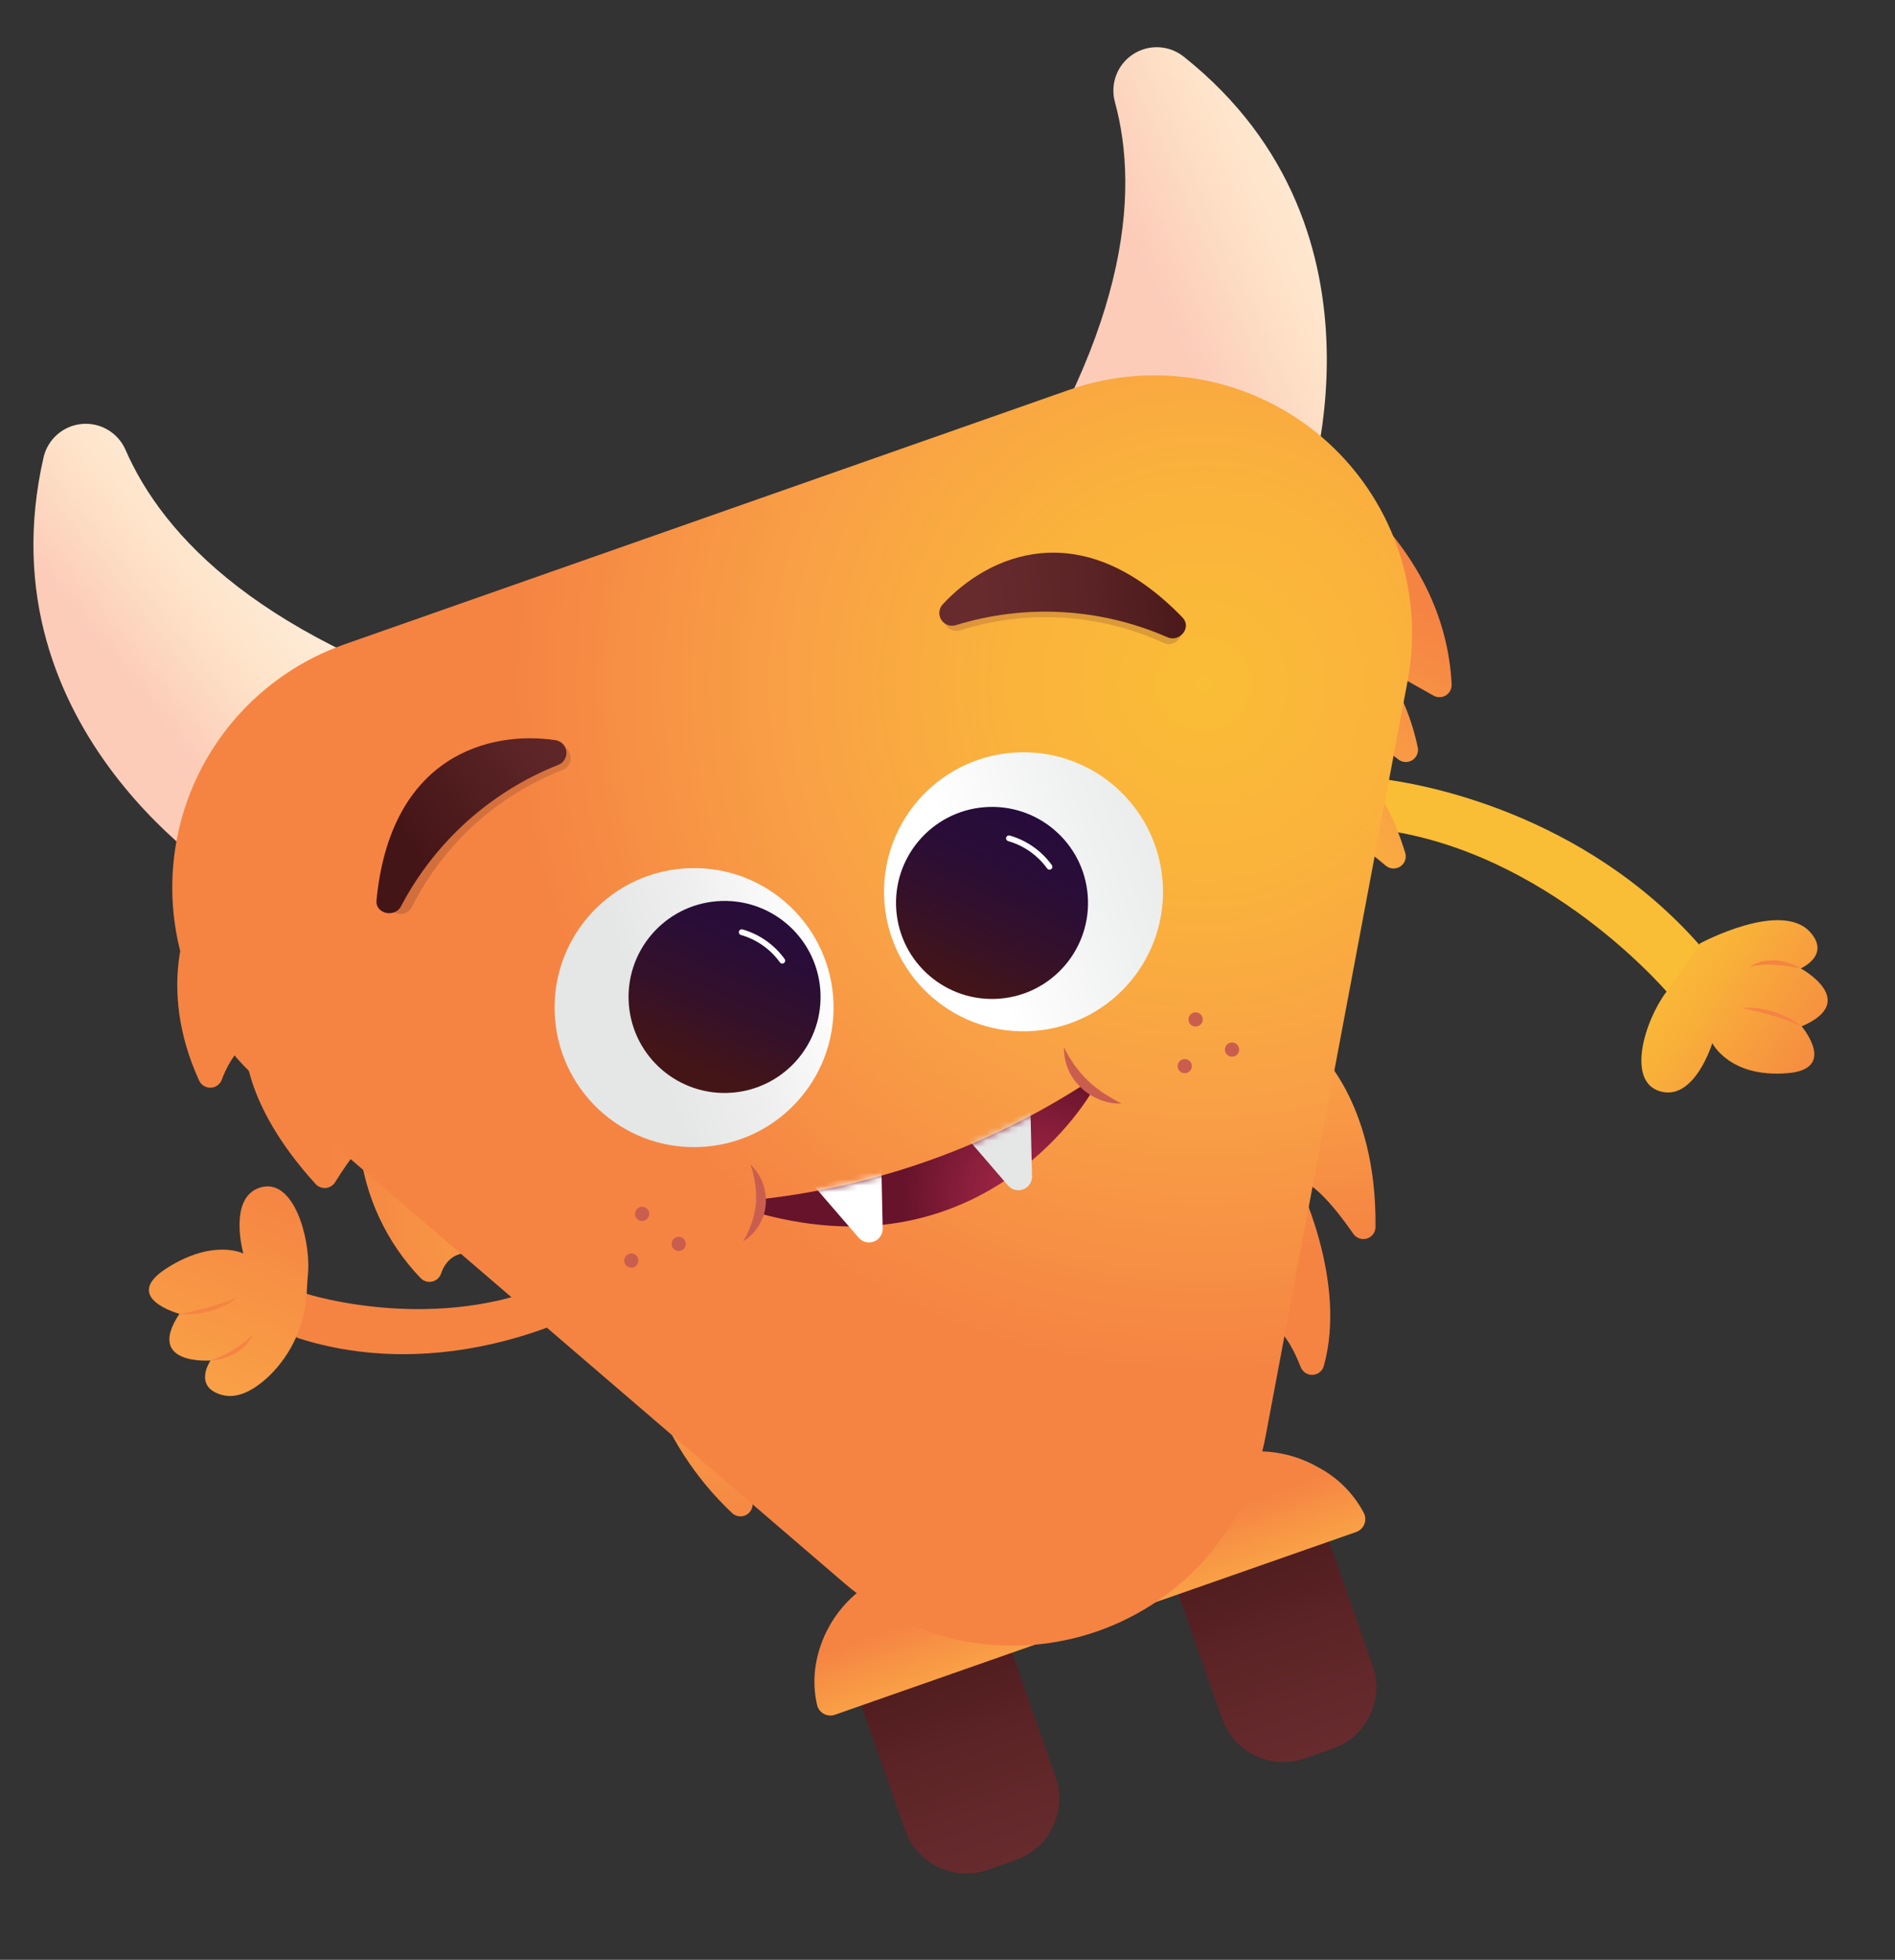 <svg width="295" height="305" viewBox="0 0 295 305" fill="none" xmlns="http://www.w3.org/2000/svg">
<rect x="0" y="0" width="295" height="305" fill="#333333" stroke="none"/>
<path d="M192.434 229.335L188.136 230.845C182.844 232.703 180.061 238.499 181.919 243.791L190.221 267.433C192.08 272.724 197.876 275.507 203.167 273.649L207.466 272.14C212.757 270.281 215.54 264.486 213.682 259.194L205.38 235.552C203.522 230.261 197.726 227.477 192.434 229.335Z" fill="url(#paint0_linear_1996_8074)"/>
<path d="M176.361 242.44C176.134 244.265 176.23 246.115 176.646 247.906C176.705 248.21 176.829 248.498 177.011 248.749C177.192 249 177.426 249.209 177.696 249.36C177.967 249.511 178.267 249.602 178.576 249.625C178.884 249.649 179.195 249.604 179.485 249.496L211.067 238.44C211.361 238.345 211.63 238.187 211.857 237.977C212.083 237.767 212.262 237.51 212.379 237.225C212.496 236.939 212.55 236.631 212.537 236.322C212.524 236.014 212.443 235.712 212.301 235.437C210.703 232.403 208.219 229.927 205.18 228.337C202.842 226.997 200.241 226.179 197.557 225.939C194.872 225.699 192.168 226.043 189.629 226.948L188.777 227.25C185.49 228.361 182.583 230.375 180.387 233.061C178.191 235.748 176.796 238.998 176.361 242.44Z" fill="url(#paint1_linear_1996_8074)"/>
<path d="M143.083 246.676L138.784 248.185C133.493 250.043 130.71 255.84 132.568 261.131L140.87 284.773C142.728 290.064 148.524 292.848 153.816 290.989L158.114 289.48C163.406 287.622 166.189 281.826 164.331 276.534L156.029 252.892C154.17 247.601 148.374 244.818 143.083 246.676Z" fill="url(#paint2_linear_1996_8074)"/>
<path d="M126.892 259.789C126.676 261.613 126.772 263.462 127.177 265.254C127.236 265.561 127.361 265.851 127.543 266.104C127.726 266.357 127.963 266.567 128.235 266.718C128.508 266.87 128.811 266.959 129.123 266.981C129.434 267.002 129.746 266.955 130.037 266.842L161.598 255.788C161.892 255.693 162.161 255.535 162.388 255.325C162.615 255.115 162.793 254.859 162.91 254.573C163.028 254.287 163.082 253.979 163.068 253.671C163.055 253.362 162.974 253.06 162.833 252.786C161.234 249.751 158.75 247.275 155.711 245.685C153.377 244.345 150.78 243.527 148.099 243.287C145.418 243.047 142.717 243.39 140.181 244.294L139.309 244.599C136.023 245.712 133.116 247.726 130.921 250.412C128.725 253.098 127.329 256.347 126.892 259.789Z" fill="url(#paint3_linear_1996_8074)"/>
<path d="M216.339 121.394C223.081 122.374 248.678 127.364 266.486 149.332L268.593 157.023L261.855 162.792L260.461 155.471C260.461 155.471 242.812 133.896 217.151 129.445C216.872 129.406 216.599 129.327 216.342 129.211L214.84 128.582C214.255 128.337 213.739 127.953 213.336 127.463C212.934 126.974 212.657 126.393 212.529 125.772C212.402 125.15 212.428 124.508 212.606 123.899C212.783 123.29 213.107 122.734 213.548 122.278C213.919 121.934 214.362 121.676 214.845 121.523C215.327 121.37 215.838 121.326 216.339 121.394Z" fill="url(#paint4_linear_1996_8074)"/>
<path d="M264.623 146.832C264.623 146.832 277.42 139.919 281.897 145.18C284.933 148.718 280.329 150.708 280.329 150.708C280.329 150.708 289.661 155.795 280.47 159.73C280.47 159.73 286.172 166.431 278.168 167.025C269.212 167.738 266.561 162.332 266.561 162.332C266.561 162.332 263.82 171.37 258.467 169.852C253.114 168.335 256.053 158.833 259.374 154.404C262.695 149.975 264.623 146.832 264.623 146.832Z" fill="url(#paint5_linear_1996_8074)"/>
<path d="M280.328 150.708C279.655 150.569 278.985 150.473 278.337 150.375C277.682 150.265 277.02 150.196 276.356 150.17C275.032 150.04 273.696 150.147 272.409 150.484C272.976 150.072 273.621 149.781 274.305 149.628C275.003 149.483 275.716 149.426 276.428 149.459C277.808 149.563 279.144 149.991 280.328 150.708Z" fill="#F58443"/>
<path d="M280.475 159.729L278.267 158.815C277.506 158.522 276.73 158.271 275.943 158.06C274.37 157.581 272.771 157.194 271.152 156.904C271.991 156.823 272.836 156.828 273.674 156.917C274.504 157.031 275.325 157.208 276.129 157.448C277.708 157.93 279.182 158.703 280.475 159.729Z" fill="#F58443"/>
<path d="M90.797 204.187C86.691 206.265 67.269 215.007 46.269 208.2L41.792 204.007L43.957 197.129L47.797 201.373C47.797 201.373 68.046 207.855 86.717 199.344C86.944 199.243 87.182 199.174 87.427 199.138L89.134 198.852C89.643 198.78 90.161 198.847 90.634 199.047C91.107 199.246 91.517 199.571 91.82 199.985C92.123 200.4 92.307 200.89 92.354 201.401C92.4 201.912 92.306 202.427 92.082 202.889C91.819 203.459 91.364 203.918 90.797 204.187Z" fill="#F58443"/>
<path d="M47.753 201.054C47.542 206.004 45.447 210.686 41.897 214.142C39.652 216.264 36.98 217.843 34.397 217.045C30.021 215.728 32.778 211.728 32.778 211.728C32.778 211.728 22.549 212.542 27.929 204.468C27.929 204.468 18.676 201.98 25.995 197.34C33.314 192.7 37.882 195.091 37.882 195.091C37.882 195.091 35.411 186.318 40.544 184.799C45.677 183.28 48.245 192.473 47.983 197.769C47.877 198.944 47.801 200.04 47.753 201.054Z" fill="url(#paint6_linear_1996_8074)"/>
<path d="M32.781 211.729C35.239 210.922 37.472 209.544 39.295 207.708C39.054 208.34 38.685 208.914 38.212 209.396C37.728 209.873 37.187 210.289 36.602 210.635C35.428 211.286 34.121 211.66 32.781 211.729Z" fill="#F58443"/>
<path d="M27.969 204.466C28.775 204.402 29.545 204.148 30.322 203.98C31.099 203.811 31.855 203.644 32.605 203.414C34.121 202.977 35.613 202.46 37.073 201.862C36.438 202.357 35.757 202.79 35.04 203.156C34.309 203.497 33.554 203.785 32.781 204.019C31.22 204.473 29.587 204.625 27.969 204.466Z" fill="#F58443"/>
<path d="M202.925 78.981C202.925 78.981 218.742 36.206 184.272 8.815C183.159 7.929 181.795 7.418 180.375 7.354C178.955 7.29 177.55 7.676 176.362 8.457C175.174 9.238 174.263 10.374 173.76 11.704C173.256 13.033 173.185 14.488 173.556 15.861C177.441 30.052 175.741 52.441 152.885 84.863L202.925 78.981Z" fill="url(#paint7_linear_1996_8074)"/>
<path d="M36.122 137.569C36.122 137.569 -3.053 114.119 6.789 71.136C7.116 69.766 7.864 68.533 8.927 67.609C9.99 66.685 11.315 66.117 12.717 65.984C14.12 65.851 15.528 66.161 16.746 66.869C17.963 67.576 18.929 68.648 19.507 69.932C25.365 83.433 40.683 99.876 78.803 110.874L36.122 137.569Z" fill="url(#paint8_linear_1996_8074)"/>
<path d="M204.011 71.975C204.011 71.975 224.882 83.854 225.981 106.532C225.995 106.87 225.917 107.205 225.757 107.503C225.597 107.801 225.361 108.05 225.072 108.226C224.783 108.401 224.453 108.496 224.115 108.501C223.777 108.506 223.443 108.42 223.15 108.253C220.914 107 217.982 105.311 215.667 104.128C218.114 107.866 219.83 112.034 220.724 116.411C220.781 116.792 220.722 117.18 220.554 117.526C220.386 117.872 220.116 118.158 219.781 118.347C219.446 118.536 219.062 118.618 218.679 118.583C218.296 118.549 217.933 118.398 217.637 118.152C215.515 116.441 212.649 115.046 210.441 117.358C214.241 121.892 217.08 127.152 218.783 132.818C218.879 133.208 218.848 133.618 218.696 133.989C218.543 134.36 218.277 134.674 217.935 134.884C217.593 135.094 217.193 135.19 216.793 135.158C216.393 135.126 216.013 134.968 215.709 134.707C212.774 132.185 208.884 129.462 206.249 130.697C206.249 130.697 206.027 147.501 204.728 163.109C204.728 163.109 214.38 171.161 214.127 191.064C214.102 191.456 213.955 191.831 213.707 192.136C213.46 192.441 213.123 192.662 212.744 192.767C212.365 192.872 211.963 192.857 211.593 192.723C211.223 192.59 210.904 192.345 210.68 192.021C208.148 188.379 204.517 183.82 201.914 183.578C201.914 183.578 209.797 199.182 206.097 212.525C206.002 212.912 205.788 213.259 205.484 213.518C205.181 213.776 204.804 213.932 204.407 213.963C204.009 213.995 203.612 213.901 203.272 213.694C202.932 213.487 202.665 213.178 202.51 212.81C201.226 209.56 199.249 205.915 196.99 206.245C196.99 206.245 181.876 169.006 182.991 166.376C184.105 163.746 207.188 103.308 207.188 103.308L204.011 71.975Z" fill="url(#paint9_radial_1996_8074)"/>
<path d="M29.727 142.499C29.727 142.499 24.174 153.235 31.001 168.175C31.156 168.506 31.403 168.787 31.712 168.982C32.022 169.177 32.381 169.28 32.747 169.278C33.113 169.276 33.471 169.169 33.778 168.97C34.085 168.771 34.329 168.488 34.48 168.154C35.267 165.945 36.529 163.934 38.176 162.265C38.176 162.265 37.431 171.422 49.131 184.266C49.328 184.481 49.571 184.648 49.842 184.755C50.114 184.862 50.406 184.905 50.696 184.882C50.987 184.859 51.268 184.77 51.519 184.622C51.77 184.473 51.984 184.27 52.145 184.026C53.312 182.126 54.593 180.298 55.98 178.553C56.817 186.213 60.166 193.381 65.504 198.937C65.732 199.164 66.013 199.329 66.321 199.418C66.63 199.507 66.956 199.517 67.269 199.448C67.582 199.378 67.873 199.231 68.115 199.02C68.356 198.808 68.541 198.54 68.652 198.239C69.342 196.176 71.116 194.049 75.556 195.361C75.556 195.361 89.025 196.618 101.427 216.133C103.982 223.473 108.266 230.091 113.918 235.427C114.184 235.697 114.525 235.881 114.897 235.956C115.269 236.03 115.654 235.991 116.004 235.843C116.353 235.696 116.65 235.447 116.857 235.129C117.063 234.811 117.169 234.438 117.162 234.059C117.118 230.56 117.521 225.957 119.505 223.792C126.663 216.047 161.47 218.958 161.47 218.958L29.727 142.499Z" fill="url(#paint10_radial_1996_8074)"/>
<path d="M197.047 223.389L219.137 105.924C220.437 99.004 219.893 91.864 217.559 85.221C215.224 78.578 211.183 72.667 205.839 68.081C200.496 63.496 194.04 60.398 187.12 59.098C180.2 57.799 173.06 58.344 166.418 60.679L53.626 100.278C46.984 102.612 41.074 106.654 36.489 111.996C31.904 117.338 28.806 123.792 27.506 130.711C26.206 137.63 26.75 144.769 29.083 151.411C31.417 158.053 35.457 163.964 40.798 168.55L131.479 246.417C136.822 251.01 143.279 254.114 150.202 255.418C157.125 256.721 164.269 256.179 170.916 253.844C177.562 251.51 183.477 247.466 188.064 242.12C192.652 236.774 195.75 230.313 197.047 223.389Z" fill="url(#paint11_radial_1996_8074)"/>
<path d="M100.049 190.017C100.658 189.968 101.113 189.435 101.064 188.825C101.016 188.216 100.482 187.761 99.873 187.81C99.263 187.858 98.809 188.392 98.857 189.001C98.906 189.611 99.439 190.065 100.049 190.017Z" fill="#CA5E4E"/>
<path d="M98.365 197.283C98.975 197.235 99.429 196.701 99.381 196.092C99.332 195.482 98.799 195.028 98.189 195.076C97.58 195.125 97.125 195.658 97.174 196.268C97.222 196.877 97.755 197.332 98.365 197.283Z" fill="#CA5E4E"/>
<path d="M105.744 194.689C106.353 194.641 106.808 194.107 106.76 193.498C106.711 192.888 106.178 192.434 105.568 192.482C104.959 192.531 104.504 193.064 104.553 193.673C104.601 194.283 105.135 194.738 105.744 194.689Z" fill="#CA5E4E"/>
<path d="M186.213 159.754C186.822 159.705 187.277 159.172 187.229 158.563C187.18 157.953 186.647 157.498 186.037 157.547C185.428 157.595 184.973 158.129 185.021 158.738C185.07 159.348 185.603 159.802 186.213 159.754Z" fill="#CA5E4E"/>
<path d="M184.517 167.022C185.127 166.974 185.582 166.44 185.533 165.831C185.485 165.221 184.951 164.767 184.342 164.815C183.732 164.864 183.278 165.397 183.326 166.006C183.375 166.616 183.908 167.071 184.517 167.022Z" fill="#CA5E4E"/>
<path d="M191.881 164.45C192.49 164.402 192.945 163.868 192.896 163.259C192.848 162.65 192.314 162.195 191.705 162.243C191.096 162.292 190.641 162.825 190.689 163.435C190.738 164.044 191.271 164.499 191.881 164.45Z" fill="#CA5E4E"/>
<path d="M119.013 186.565C136.658 184.514 153.603 178.47 168.562 168.891L170.062 169.754C170.062 169.754 153.996 198.667 118.189 188.831L119.013 186.565Z" fill="url(#paint12_radial_1996_8074)"/>
<mask id="mask0_1996_8074" style="mask-type:luminance" maskUnits="userSpaceOnUse" x="118" y="168" width="53" height="30">
<path d="M119.017 186.565C136.661 184.514 153.607 178.47 168.566 168.891L170.066 169.754C170.066 169.754 159.856 215.094 118.193 188.831L119.017 186.565Z" fill="white"/>
</mask>
<g mask="url(#mask0_1996_8074)">
<path d="M126.93 184.826L133.704 192.658C133.993 192.978 134.371 193.203 134.79 193.303C135.208 193.403 135.647 193.373 136.049 193.219C136.451 193.064 136.796 192.792 137.04 192.437C137.283 192.082 137.414 191.662 137.413 191.231L137.195 181.233L126.93 184.826Z" fill="url(#paint13_linear_1996_8074)"/>
<path d="M150.177 176.676L156.929 184.51C157.216 184.838 157.596 185.069 158.019 185.174C158.441 185.279 158.886 185.252 159.292 185.096C159.699 184.94 160.048 184.664 160.292 184.304C160.537 183.943 160.665 183.517 160.66 183.081L160.419 173.085L150.177 176.676Z" fill="url(#paint14_linear_1996_8074)"/>
</g>
<path d="M116.835 181.228C117.667 182.024 118.311 182.995 118.722 184.07C119.132 185.145 119.299 186.298 119.209 187.446C119.112 188.614 118.742 189.743 118.127 190.742C117.513 191.741 116.672 192.581 115.673 193.194C116.759 191.408 117.445 189.409 117.684 187.332C117.797 185.262 117.509 183.189 116.835 181.228Z" fill="#CA5E4E"/>
<path d="M165.64 162.994C166.555 164.914 167.799 166.658 169.318 168.147C170.065 168.864 170.875 169.514 171.736 170.09C172.614 170.661 173.574 171.183 174.559 171.745C173.409 171.781 172.264 171.574 171.2 171.137C170.101 170.704 169.099 170.058 168.251 169.236C167.399 168.439 166.725 167.471 166.275 166.395C165.825 165.319 165.609 164.16 165.64 162.994Z" fill="#CA5E4E"/>
<path d="M161.056 160.434C173.011 159.482 181.931 149.02 180.98 137.065C180.029 125.11 169.566 116.19 157.611 117.141C145.656 118.092 136.736 128.555 137.687 140.51C138.638 152.465 149.101 161.385 161.056 160.434Z" fill="url(#paint15_linear_1996_8074)"/>
<path d="M155.616 155.419C163.844 154.764 169.983 147.563 169.328 139.336C168.674 131.108 161.473 124.969 153.245 125.623C145.018 126.278 138.878 133.479 139.533 141.706C140.188 149.934 147.388 156.073 155.616 155.419Z" fill="url(#paint16_linear_1996_8074)"/>
<path d="M157.066 130.466C159.607 131.194 161.83 132.754 163.377 134.897" stroke="white" stroke-width="0.9" stroke-miterlimit="10" stroke-linecap="round"/>
<path d="M109.771 178.458C121.726 177.507 130.646 167.044 129.695 155.089C128.743 143.134 118.281 134.214 106.326 135.165C94.371 136.117 85.451 146.579 86.402 158.534C87.353 170.489 97.816 179.409 109.771 178.458Z" fill="url(#paint17_linear_1996_8074)"/>
<path d="M113.979 170.051C122.207 169.396 128.346 162.196 127.692 153.968C127.037 145.74 119.836 139.601 111.609 140.256C103.381 140.91 97.242 148.111 97.896 156.339C98.551 164.566 105.752 170.706 113.979 170.051Z" fill="url(#paint18_linear_1996_8074)"/>
<path d="M115.465 145.074C118.006 145.802 120.228 147.363 121.776 149.505" stroke="white" stroke-width="0.9" stroke-miterlimit="10" stroke-linecap="round"/>
<path opacity="0.2" d="M64.109 141.173C69.043 131.354 77.458 123.725 87.713 119.775C88.098 119.594 88.415 119.294 88.618 118.92C88.821 118.546 88.899 118.117 88.842 117.696C88.784 117.274 88.594 116.882 88.299 116.576C88.003 116.27 87.618 116.066 87.199 115.994C77.219 114.31 62.103 117.841 60.406 140.272C60.404 140.712 60.55 141.14 60.822 141.487C61.093 141.835 61.474 142.08 61.901 142.184C62.33 142.288 62.78 142.245 63.181 142.062C63.581 141.878 63.908 141.565 64.109 141.173Z" fill="url(#paint19_linear_1996_8074)"/>
<path d="M62.429 141.03C67.717 130.986 76.43 123.17 86.987 119.001C87.382 118.828 87.71 118.532 87.923 118.157C88.136 117.782 88.222 117.349 88.169 116.921C88.116 116.493 87.926 116.094 87.628 115.783C87.329 115.472 86.939 115.266 86.513 115.194C76.311 113.657 60.769 117.478 58.603 140.181C58.468 142.242 61.508 142.876 62.429 141.03Z" fill="url(#paint20_linear_1996_8074)"/>
<path opacity="0.2" d="M181.163 100.061C171.17 95.487 159.833 94.798 149.359 98.128C148.944 98.231 148.505 98.199 148.11 98.034C147.714 97.87 147.381 97.583 147.161 97.216C146.94 96.848 146.843 96.42 146.885 95.993C146.926 95.567 147.103 95.165 147.39 94.846C154.135 87.283 168.125 80.596 183.485 97.036C184.885 98.526 182.983 100.92 181.163 100.061Z" fill="url(#paint21_linear_1996_8074)"/>
<path d="M181.708 99.163C171.31 94.611 159.623 93.949 148.778 97.298C148.36 97.425 147.912 97.409 147.503 97.255C147.095 97.1 146.749 96.815 146.52 96.443C146.29 96.071 146.19 95.634 146.235 95.2C146.28 94.766 146.467 94.358 146.767 94.041C153.767 86.458 168.266 79.73 184.115 96.131C185.566 97.724 183.591 100.017 181.708 99.163Z" fill="url(#paint22_linear_1996_8074)"/>
<defs>
<linearGradient id="paint0_linear_1996_8074" x1="205.336" y1="272.887" x2="190.305" y2="230.083" gradientUnits="userSpaceOnUse">
<stop stop-color="#672B2E"/>
<stop offset="0.42" stop-color="#5C2426"/>
<stop offset="1" stop-color="#441517"/>
</linearGradient>
<linearGradient id="paint1_linear_1996_8074" x1="210.636" y1="247.059" x2="204.604" y2="230.076" gradientUnits="userSpaceOnUse">
<stop offset="0.46" stop-color="#F9A046"/>
<stop offset="1" stop-color="#F58443"/>
</linearGradient>
<linearGradient id="paint2_linear_1996_8074" x1="155.938" y1="290.222" x2="140.906" y2="247.417" gradientUnits="userSpaceOnUse">
<stop stop-color="#672B2E"/>
<stop offset="0.42" stop-color="#5C2426"/>
<stop offset="1" stop-color="#441517"/>
</linearGradient>
<linearGradient id="paint3_linear_1996_8074" x1="161.096" y1="264.655" x2="155.064" y2="247.672" gradientUnits="userSpaceOnUse">
<stop offset="0.46" stop-color="#F9A046"/>
<stop offset="1" stop-color="#F58443"/>
</linearGradient>
<linearGradient id="paint4_linear_1996_8074" x1="232.591" y1="67.896" x2="201.874" y2="56.033" gradientUnits="userSpaceOnUse">
<stop stop-color="#FABD36"/>
<stop offset="0.47" stop-color="#FAB23C"/>
<stop offset="0.99" stop-color="#F9A046"/>
</linearGradient>
<linearGradient id="paint5_linear_1996_8074" x1="310.681" y1="128.773" x2="282.909" y2="110.157" gradientUnits="userSpaceOnUse">
<stop stop-color="#F58443"/>
<stop offset="0.21" stop-color="#F69340"/>
<stop offset="0.72" stop-color="#F9B239"/>
<stop offset="1" stop-color="#FABD36"/>
</linearGradient>
<linearGradient id="paint6_linear_1996_8074" x1="39.487" y1="218.269" x2="52.636" y2="188.111" gradientUnits="userSpaceOnUse">
<stop stop-color="#F9A046"/>
<stop offset="1" stop-color="#F58443"/>
</linearGradient>
<linearGradient id="paint7_linear_1996_8074" x1="183.536" y1="55.217" x2="221.934" y2="38.13" gradientUnits="userSpaceOnUse">
<stop offset="0.02" stop-color="#FCCCB9"/>
<stop offset="0.45" stop-color="#FEE3C8"/>
<stop offset="1" stop-color="#FFF0E2"/>
</linearGradient>
<linearGradient id="paint8_linear_1996_8074" x1="27.371" y1="116.764" x2="55.754" y2="94.091" gradientUnits="userSpaceOnUse">
<stop offset="0.02" stop-color="#FCCCB9"/>
<stop offset="0.45" stop-color="#FEE3C8"/>
<stop offset="1" stop-color="#FFF0E2"/>
</linearGradient>
<radialGradient id="paint9_radial_1996_8074" cx="0" cy="0" r="1" gradientUnits="userSpaceOnUse" gradientTransform="translate(204.265 143.017) rotate(8.941) scale(51.093 51.093)">
<stop stop-color="#FABD36"/>
<stop offset="0.45" stop-color="#F9A046"/>
<stop offset="1" stop-color="#F58443"/>
</radialGradient>
<radialGradient id="paint10_radial_1996_8074" cx="0" cy="0" r="1" gradientUnits="userSpaceOnUse" gradientTransform="translate(107.036 185.573) rotate(-19.554) scale(56.099 56.099)">
<stop stop-color="#FABD36"/>
<stop offset="0.45" stop-color="#F9A046"/>
<stop offset="1" stop-color="#F58443"/>
</radialGradient>
<radialGradient id="paint11_radial_1996_8074" cx="0" cy="0" r="1" gradientUnits="userSpaceOnUse" gradientTransform="translate(187.572 106.009) rotate(-19.554) scale(107.858 107.858)">
<stop stop-color="#FABD36"/>
<stop offset="0.3" stop-color="#FAB23C"/>
<stop offset="0.61" stop-color="#F9A046"/>
<stop offset="1" stop-color="#F58443"/>
</radialGradient>
<radialGradient id="paint12_radial_1996_8074" cx="0" cy="0" r="1" gradientUnits="userSpaceOnUse" gradientTransform="translate(160.464 186.039) rotate(-19.554) scale(20.011 20.011)">
<stop stop-color="#AA294A"/>
<stop offset="0.52" stop-color="#891E3B"/>
<stop offset="1" stop-color="#67132B"/>
</radialGradient>
<linearGradient id="paint13_linear_1996_8074" x1="144.345" y1="194.171" x2="152.487" y2="186.946" gradientUnits="userSpaceOnUse">
<stop stop-color="white"/>
<stop offset="0.4" stop-color="#FCFCFC"/>
<stop offset="0.75" stop-color="#F1F2F2"/>
<stop offset="0.98" stop-color="#E5E6E6"/>
</linearGradient>
<linearGradient id="paint14_linear_1996_8074" x1="167.981" y1="181.01" x2="178.348" y2="182.796" gradientUnits="userSpaceOnUse">
<stop offset="0.02" stop-color="#E5E6E6"/>
<stop offset="0.25" stop-color="#F1F2F2"/>
<stop offset="0.6" stop-color="#FCFCFC"/>
<stop offset="1" stop-color="white"/>
</linearGradient>
<linearGradient id="paint15_linear_1996_8074" x1="153.693" y1="148.9" x2="194.812" y2="134.295" gradientUnits="userSpaceOnUse">
<stop stop-color="white"/>
<stop offset="0.5" stop-color="#EFF0F0"/>
<stop offset="0.98" stop-color="#E5E6E6"/>
</linearGradient>
<linearGradient id="paint16_linear_1996_8074" x1="161.912" y1="159.84" x2="174.219" y2="132.464" gradientUnits="userSpaceOnUse">
<stop stop-color="#441517"/>
<stop offset="0.31" stop-color="#361128"/>
<stop offset="0.68" stop-color="#2A0D37"/>
<stop offset="1" stop-color="#260C3C"/>
</linearGradient>
<linearGradient id="paint17_linear_1996_8074" x1="102.249" y1="167.172" x2="131.743" y2="156.696" gradientUnits="userSpaceOnUse">
<stop offset="0.02" stop-color="#E5E6E6"/>
<stop offset="0.48" stop-color="#EFEFEF"/>
<stop offset="1" stop-color="white"/>
</linearGradient>
<linearGradient id="paint18_linear_1996_8074" x1="121.582" y1="171.947" x2="133.533" y2="144.402" gradientUnits="userSpaceOnUse">
<stop stop-color="#441517"/>
<stop offset="0.32" stop-color="#351129"/>
<stop offset="0.68" stop-color="#2A0D37"/>
<stop offset="1" stop-color="#260C3C"/>
</linearGradient>
<linearGradient id="paint19_linear_1996_8074" x1="70.955" y1="142.065" x2="101.379" y2="121.205" gradientUnits="userSpaceOnUse">
<stop stop-color="#441517"/>
<stop offset="0.58" stop-color="#5C2426"/>
<stop offset="1" stop-color="#672B2E"/>
</linearGradient>
<linearGradient id="paint20_linear_1996_8074" x1="68.971" y1="138.765" x2="100.543" y2="117.118" gradientUnits="userSpaceOnUse">
<stop stop-color="#441517"/>
<stop offset="0.58" stop-color="#5C2426"/>
<stop offset="1" stop-color="#672B2E"/>
</linearGradient>
<linearGradient id="paint21_linear_1996_8074" x1="202.091" y1="82.378" x2="165.203" y2="85.314" gradientUnits="userSpaceOnUse">
<stop stop-color="#441517"/>
<stop offset="0.58" stop-color="#5C2426"/>
<stop offset="1" stop-color="#672B2E"/>
</linearGradient>
<linearGradient id="paint22_linear_1996_8074" x1="189.975" y1="82.018" x2="151.946" y2="85.044" gradientUnits="userSpaceOnUse">
<stop stop-color="#441517"/>
<stop offset="0.58" stop-color="#5C2426"/>
<stop offset="1" stop-color="#672B2E"/>
</linearGradient>
</defs>
</svg>
